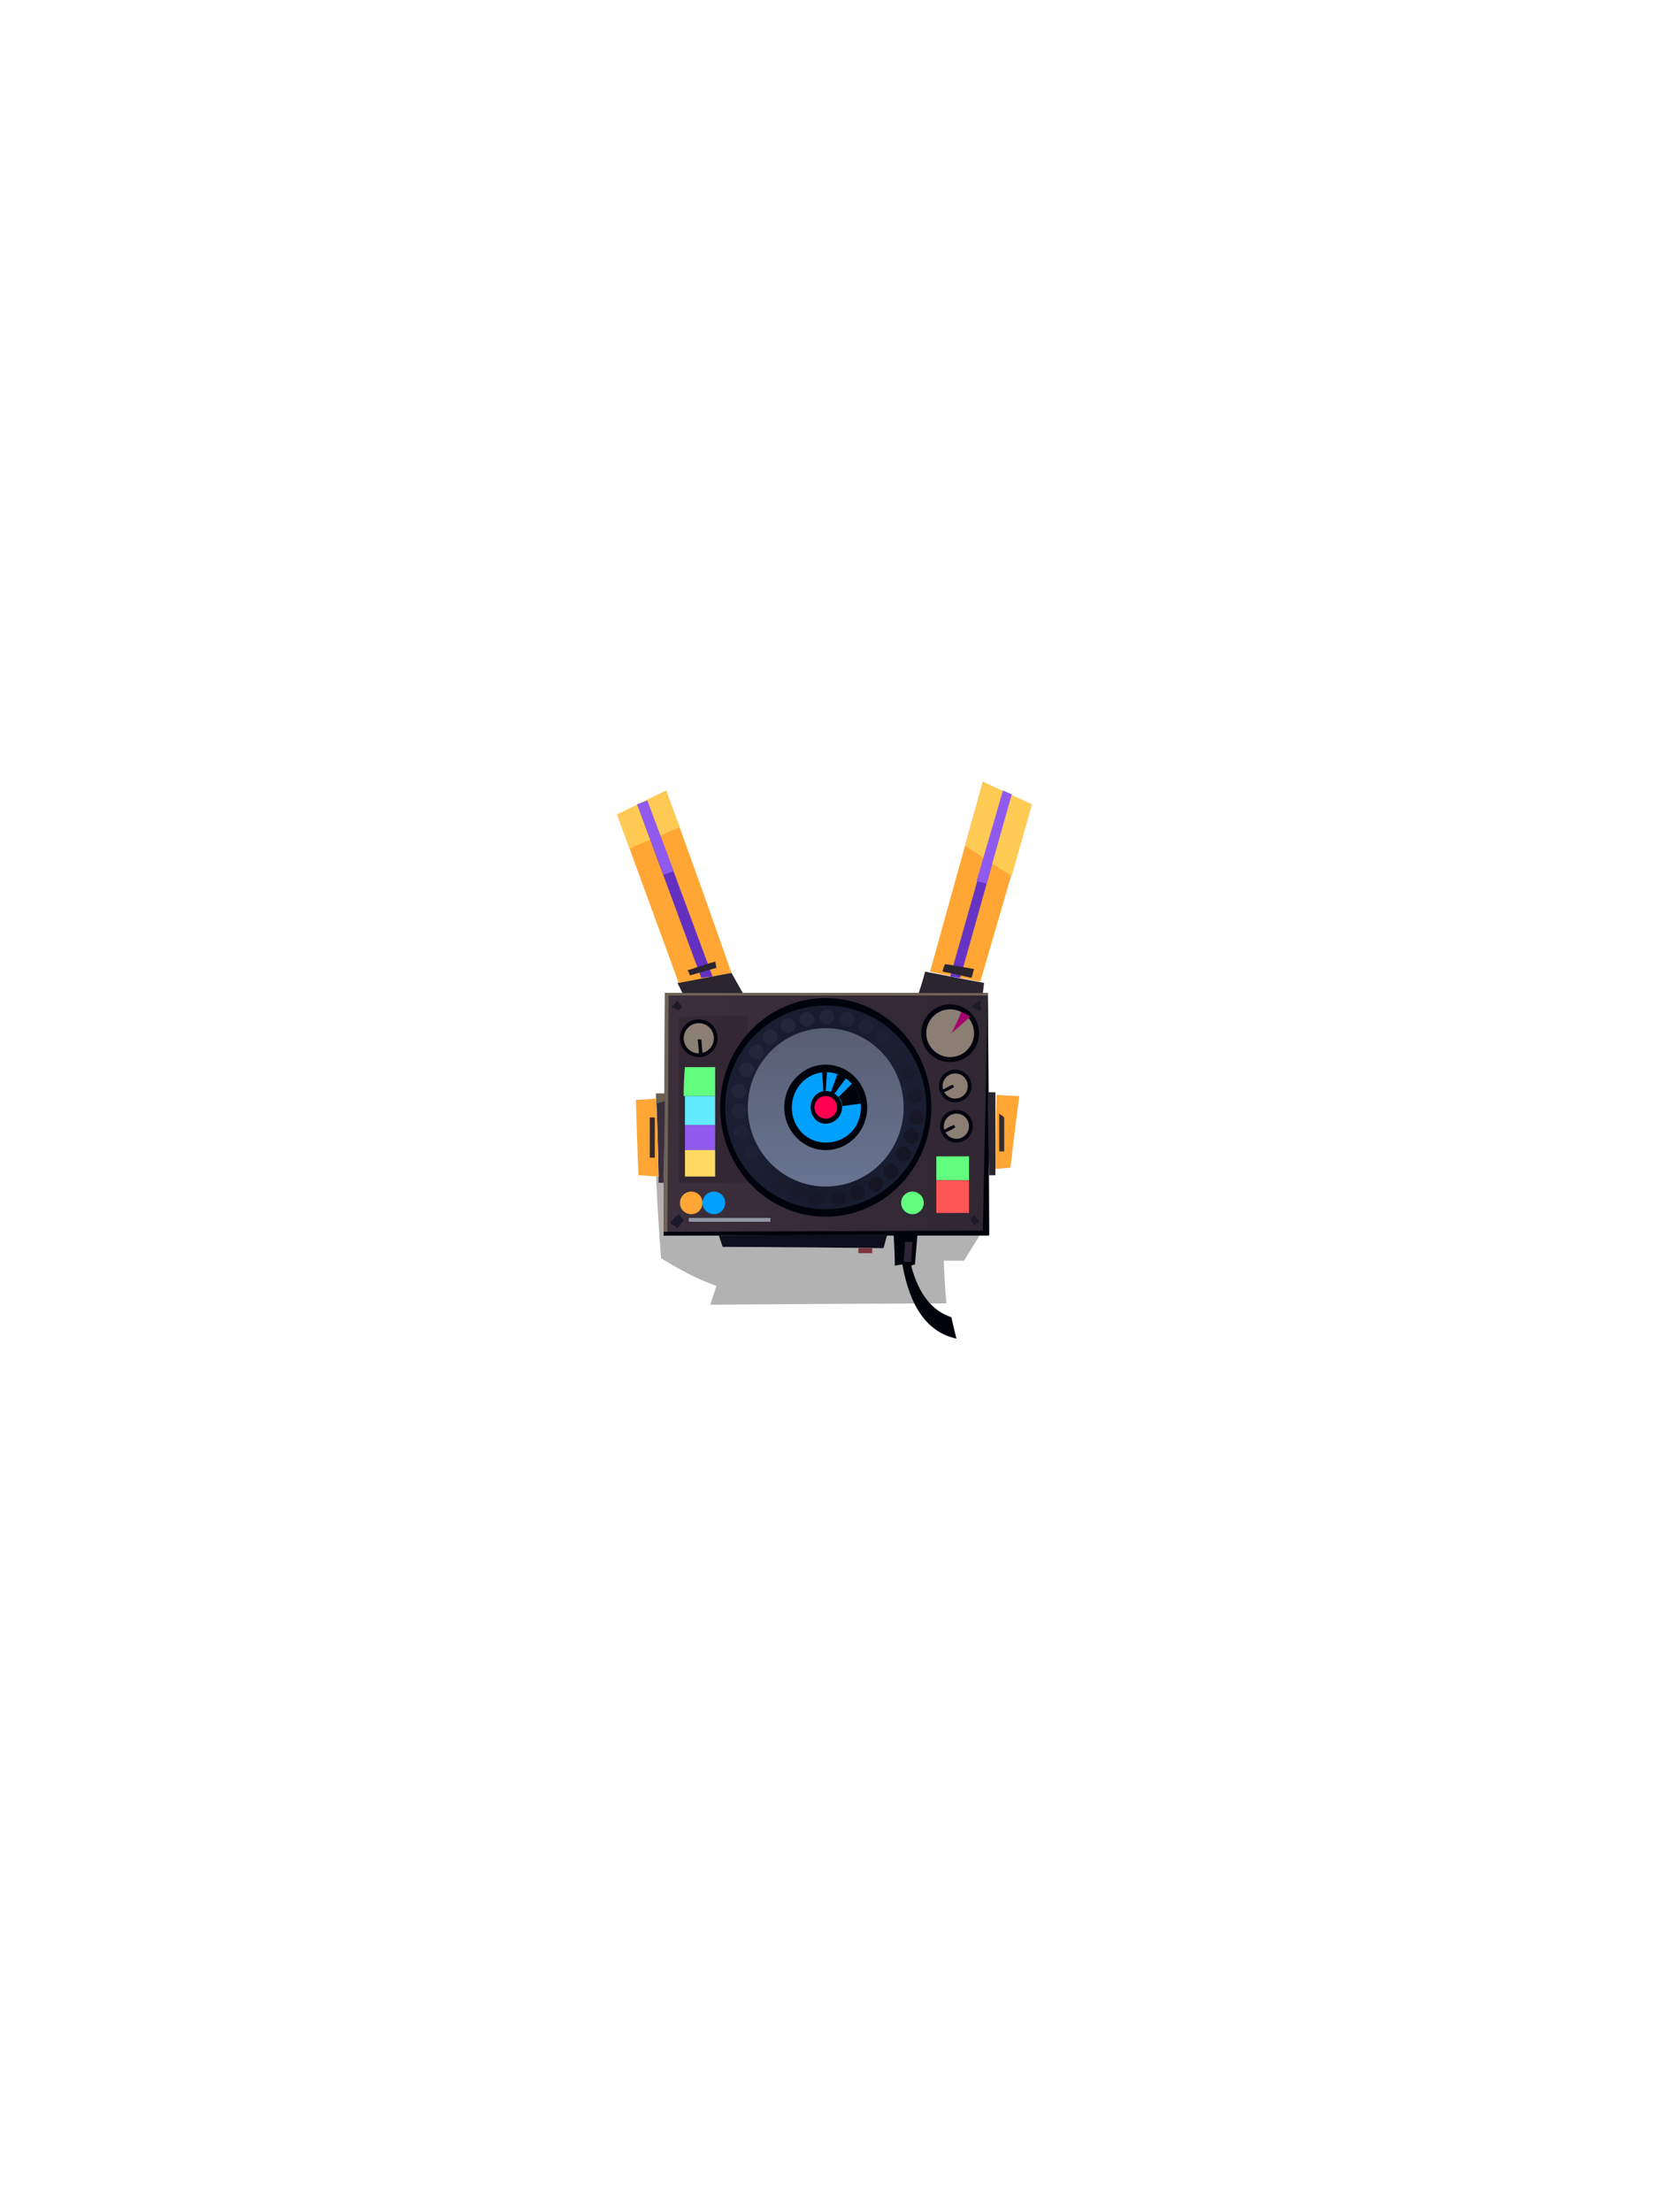 <?xml version="1.0" encoding="UTF-8"?><svg width="1320px" height="1760px" viewBox="0 0 1320 1760" version="1.1" xmlns="http://www.w3.org/2000/svg" xmlns:xlink="http://www.w3.org/1999/xlink"><defs><linearGradient x1="100%" y1="50%" x2="0%" y2="50%" id="id-60074"><stop stop-color="#2F2732" offset="0%"></stop><stop stop-color="#3C2F3C" offset="100%"></stop></linearGradient><radialGradient cx="50%" cy="50%" r="60%" id="id-60075" fx="50%" fy="50%" gradientTransform=" translate(0.500,0.500) scale(1,0.988) rotate(90) scale(1,0.562) translate(-0.500,-0.500)"><stop stop-color="#121221" offset="0%"></stop><stop stop-color="#1A1E32" offset="100%"></stop></radialGradient><linearGradient x1="15%" y1="17%" x2="80%" y2="90%" id="id-60076"><stop stop-color="#24283D" offset="0%"></stop><stop stop-color="#141423" offset="100%"></stop></linearGradient><linearGradient x1="50%" y1="0%" x2="50%" y2="100%" id="id-60077"><stop stop-color="#575E72" offset="0%"></stop><stop stop-color="#687591" offset="100%"></stop></linearGradient></defs><g transform=" translate(491,622)" id="id-60078"><path d=" M 31,314 C 33,357 35,379 35,379 C 48,387 62,395 79,401 C 76,411 74,416 74,416 C 200,415 262,415 262,415 C 260,392 260,381 260,381 C 270,381 276,381 276,381 L 289,360 C 117,329 31,314 31,314 Z" fill="#000000" opacity="0.303" id="id-60079"></path><path d=" M 296,360 C 123,360 37,361 37,361 C 38,232 38,168 38,168 L 295,168 C 296,296 296,360 296,360 Z" fill="url(#id-60074)" id="id-60080"></path><path d=" M 296,361 C 123,361 37,361 37,361 C 37,359 37,358 37,358 L 291,357 L 295,168 L 296,361 Z" fill="#01030C" id="id-60081"></path><path d=" M 38,168 C 209,168 295,168 295,168 C 295,169 295,170 295,170 C 126,170 41,170 41,170 L 40,358 L 37,358 L 38,168 Z" fill="#6F6358" id="id-60082"></path><path d=" M 49,187 C 86,186 104,186 104,186 C 104,275 104,319 104,319 L 49,319 C 49,231 49,187 49,187 Z" fill="#342734" id="id-60083"></path><path d=" M 54,227 C 70,227 78,227 78,227 C 78,242 78,250 78,250 L 53,250 C 53,235 54,227 54,227 Z" fill="#62FF7F" id="id-60084"></path><path d=" M 78,250 C 78,266 78,273 78,273 L 54,273 L 54,250 C 70,250 78,250 78,250 Z" fill="#62EAFF" id="id-60085"></path><path d=" M 78,273 L 78,293 L 54,293 L 54,273 C 70,273 78,273 78,273 Z" fill="#915AEE" id="id-60086"></path><path d=" M 78,293 L 78,314 L 54,314 L 54,293 C 70,293 78,293 78,293 Z" fill="#FFDA62" id="id-60087"></path><path d=" M 254,298 C 271,298 280,298 280,298 L 280,317 L 254,317 C 254,304 254,298 254,298 Z" fill="#62FF7F" id="id-60088"></path><path d=" M 254,317 L 254,343 L 280,343 L 280,317 C 263,317 254,317 254,317 Z" fill="#FE5655" id="id-60089"></path><path d=" M 52,168 C 49,162 48,160 48,160 C 77,154 91,152 91,152 L 100,168 C 68,168 52,168 52,168 Z" fill="#2A252F" id="id-60090"></path><path d=" M 240,168 C 244,156 245,151 245,151 C 276,157 292,160 292,160 L 291,168 C 257,168 240,168 240,168 Z" fill="#2A252F" id="id-60091"></path><path d=" M 249,151 C 277,50 291,0 291,0 C 317,12 330,18 330,18 L 289,159 C 262,154 249,151 249,151 Z" fill="#FFA635" id="id-60092"></path><path d=" M 265,155 C 293,56 307,7 307,7 C 311,9 314,10 314,10 L 273,156 C 267,155 265,155 265,155 Z" fill="#6633C4" id="id-60093"></path><path d=" M 277,51 L 314,75 L 330,18 L 291,0 C 282,34 277,51 277,51 Z" fill="#FFCB55" id="id-60094"></path><path d=" M 286,79 L 294,81 L 314,10 L 307,7 C 293,55 286,79 286,79 Z" fill="#915AEE" id="id-60095"></path><path d=" M 261,145 C 259,149 259,151 259,151 C 274,154 282,156 282,156 L 284,149 C 268,146 261,145 261,145 Z" fill="#2A252F" id="id-60096"></path><path d=" M 39,7 L 0,26 L 49,160 L 91,152 C 57,55 39,7 39,7 Z" fill="#FFA635" id="id-60097"></path><path d=" M 50,36 L 10,53 L 0,26 L 39,7 C 46,27 50,36 50,36 Z" fill="#FFCA54" id="id-60098"></path><path d=" M 16,18 C 50,110 67,156 67,156 C 73,155 76,155 76,155 L 24,15 C 19,17 16,18 16,18 Z" fill="#6330C1" id="id-60099"></path><path d=" M 45,71 L 37,74 L 16,18 L 24,15 C 38,52 45,71 45,71 Z" fill="#915AEE" id="id-60100"></path><path d=" M 56,150 C 71,145 78,143 78,143 C 79,147 79,148 79,148 L 58,154 C 57,151 56,150 56,150 Z" fill="#2A252F" id="id-60101"></path><path d=" M 49,344 C 52,347 53,349 53,349 C 50,353 48,355 48,355 L 42,351 C 46,346 49,344 49,344 Z" fill="#1C192B" id="id-60102"></path><path d=" M 57,347 C 57,349 57,350 57,350 C 101,350 122,350 122,350 L 122,347 C 79,347 57,347 57,347 Z" fill="#9096A5" id="id-60103"></path><path d=" M 289,174 C 284,177 282,179 282,179 C 286,181 288,182 288,182 L 290,181 C 289,176 289,174 289,174 Z" fill="#1C192B" id="id-60104"></path><path d=" M 48,174 C 45,178 43,179 43,179 C 47,181 49,182 49,182 L 52,179 C 49,176 48,174 48,174 Z" fill="#1C192B" id="id-60105"></path><circle cx="59" cy="335" r="9" fill="#FFA635" id="id-60106"></circle><circle cx="77" cy="335" r="9" fill="#00A0FF" id="id-60107"></circle><circle cx="235" cy="335" r="9" fill="#62FF7F" id="id-60108"></circle><circle cx="270" cy="274" r="13" fill="#04050F" id="id-60109"></circle><circle cx="269" cy="242" r="13" fill="#05070F" id="id-60110"></circle><circle cx="65" cy="204" r="15" fill="#03040C" id="id-60111"></circle><circle cx="265" cy="200" r="23" fill="#03040D" id="id-60112"></circle><circle cx="270" cy="274" r="10" fill="#8B7E73" id="id-60113"></circle><circle cx="269" cy="242" r="10" fill="#8B7E73" id="id-60114"></circle><circle cx="65" cy="204" r="12" fill="#8B7E73" id="id-60115"></circle><circle cx="265" cy="200" r="19" fill="#8B7E73" id="id-60116"></circle><path d=" M 268,273 C 269,274 269,275 269,275 C 264,278 261,279 261,279 L 260,277 C 265,274 268,273 268,273 Z" fill="#04050D" id="id-60117"></path><path d=" M 267,241 C 268,242 268,243 268,243 C 263,246 260,247 260,247 L 259,245 C 264,242 267,241 267,241 Z" fill="#06070F" id="id-60118"></path><path d=" M 274,183 C 269,195 266,200 266,200 L 281,187 C 279,185 276,184 274,183 Z" fill="#A5016B" id="id-60119"></path><path d=" M 65,216 C 65,209 64,205 64,205 C 66,205 67,205 67,205 L 68,216 C 67,216 66,216 65,216 Z" fill="#02040C" id="id-60120"></path><path d=" M 38,248 C 33,248 31,248 31,248 C 33,296 33,319 33,319 L 37,319 C 38,272 38,248 38,248 Z" fill="#3B2E3C" id="id-60121"></path><path d=" M 38,254 L 31,256 L 31,248 L 38,248 C 38,252 38,254 38,254 Z" fill="#6B5F54" id="id-60122"></path><path d=" M 31,252 C 20,253 15,253 15,253 C 16,293 17,313 17,313 L 33,314 C 32,273 31,252 31,252 Z" fill="#FFA635" id="id-60123"></path><path d=" M 26,267 C 28,267 30,267 30,267 C 30,288 30,299 30,299 L 26,299 C 26,278 26,267 26,267 Z" fill="#332B2F" id="id-60124"></path><path d=" M 295,247 C 299,247 301,247 301,247 C 301,291 301,313 301,313 L 296,313 C 295,269 295,247 295,247 Z" fill="#2A252F" id="id-60125"></path><path d=" M 302,249 C 314,250 320,250 320,250 C 315,288 313,307 313,307 L 301,308 C 301,269 302,249 302,249 Z" fill="#FFA635" id="id-60126"></path><path d=" M 304,264 C 307,266 308,267 308,267 C 308,285 308,294 308,294 L 304,294 C 304,274 304,264 304,264 Z" fill="#332B2F" id="id-60127"></path><path d=" M 220,360 C 221,376 221,385 221,385 C 225,384 227,384 227,384 C 233,418 247,438 270,443 C 267,431 266,426 266,426 C 251,421 240,408 234,385 C 236,384 237,384 237,384 L 239,360 C 226,360 220,360 220,360 Z" fill="#01030C" id="id-60128"></path><path d=" M 229,366 C 233,366 235,366 235,366 C 234,377 234,382 234,382 L 228,382 C 229,371 229,366 229,366 Z" fill="#2D2535" id="id-60129"></path><path d=" M 215,360 C 213,367 212,371 212,371 C 127,370 84,370 84,370 L 81,361 C 171,360 215,360 215,360 Z" fill="#0F0E1C" id="id-60130"></path><path d=" M 203,371 C 203,373 203,375 203,375 C 196,375 192,375 192,375 L 192,371 C 199,371 203,371 203,371 Z" fill="#80343E" id="id-60131"></path><ellipse cx="166" cy="259" fill="#01030C" id="id-60106" rx="84" ry="87"></ellipse><ellipse cx="166" cy="259" fill="url(#id-60075)" id="id-60133" rx="80" ry="81"></ellipse><g transform=" translate(91,181)" fill="url(#id-60076)" id="id-60134"><path d=" M 20,28 C 23,28 26,31 26,34 C 26,37 23,40 20,40 C 17,40 14,37 14,34 C 14,31 17,28 20,28 Z M 31,16 C 34,16 37,19 37,22 C 37,25 34,28 31,28 C 28,28 25,25 25,22 C 25,19 28,16 31,16 Z M 12,54 C 15,54 18,51 18,48 C 18,45 15,42 12,42 C 9,42 6,45 6,48 C 6,51 9,54 12,54 Z M 6,71 C 9,71 12,68 12,65 C 12,62 9,59 6,59 C 3,59 0,62 0,65 C 0,68 3,71 6,71 Z M 6,87 C 9,87 12,84 12,81 C 12,78 9,75 6,75 C 3,75 0,78 0,81 C 0,84 3,87 6,87 Z M 8,104 C 11,104 14,101 14,98 C 14,95 11,92 8,92 C 5,92 2,95 2,98 C 2,101 5,104 8,104 Z M 16,120 C 19,120 22,117 22,114 C 22,111 19,108 16,108 C 13,108 10,111 10,114 C 10,117 13,120 16,120 Z M 24,133 C 27,133 30,130 30,127 C 30,124 27,121 24,121 C 21,121 18,124 18,127 C 18,130 21,133 24,133 Z M 37,144 C 40,144 43,141 43,138 C 43,135 40,132 37,132 C 34,132 31,135 31,138 C 31,141 34,144 37,144 Z M 52,152 C 55,152 58,149 58,146 C 58,143 55,140 52,140 C 49,140 46,143 46,146 C 46,149 49,152 52,152 Z M 67,156 C 70,156 73,153 73,150 C 73,147 70,144 67,144 C 64,144 61,147 61,150 C 61,153 64,156 67,156 Z M 85,156 C 88,156 91,153 91,150 C 91,147 88,144 85,144 C 82,144 79,147 79,150 C 79,153 82,156 85,156 Z M 100,152 C 103,152 106,149 106,146 C 106,143 103,140 100,140 C 97,140 94,143 94,146 C 94,149 97,152 100,152 Z M 115,145 C 118,145 121,142 121,139 C 121,136 118,133 115,133 C 112,133 109,136 109,139 C 109,142 112,145 115,145 Z M 127,135 C 130,135 133,132 133,129 C 133,126 130,123 127,123 C 124,123 121,126 121,129 C 121,132 124,135 127,135 Z M 137,121 C 140,121 143,118 143,115 C 143,112 140,109 137,109 C 134,109 131,112 131,115 C 131,118 134,121 137,121 Z M 143,107 C 146,107 149,104 149,101 C 149,98 146,95 143,95 C 140,95 137,98 137,101 C 137,104 140,107 143,107 Z M 147,92 C 150,92 153,89 153,86 C 153,83 150,80 147,80 C 144,80 141,83 141,86 C 141,89 144,92 147,92 Z M 146,75 C 149,75 152,72 152,69 C 152,66 149,63 146,63 C 143,63 140,66 140,69 C 140,72 143,75 146,75 Z M 140,57 C 143,57 146,54 146,51 C 146,48 143,45 140,45 C 137,45 134,48 134,51 C 134,54 137,57 140,57 Z M 133,42 C 136,42 139,39 139,36 C 139,33 136,30 133,30 C 130,30 127,33 127,36 C 127,39 130,42 133,42 Z M 121,29 C 124,29 127,26 127,23 C 127,20 124,17 121,17 C 118,17 115,20 115,23 C 115,26 118,29 121,29 Z M 107,20 C 110,20 113,17 113,14 C 113,11 110,8 107,8 C 104,8 101,11 101,14 C 101,17 104,20 107,20 Z M 92,14 C 95,14 98,11 98,8 C 98,5 95,2 92,2 C 89,2 86,5 86,8 C 86,11 89,14 92,14 Z M 76,12 C 79,12 82,9 82,6 C 82,3 79,0 76,0 C 73,0 70,3 70,6 C 70,9 73,12 76,12 Z M 45,19 C 48,19 51,16 51,13 C 51,10 48,7 45,7 C 42,7 39,10 39,13 C 39,16 42,19 45,19 Z M 60,14 C 63,14 66,11 66,8 C 66,5 63,2 60,2 C 57,2 54,5 54,8 C 54,11 57,14 60,14 Z" id="id-60135"></path></g><ellipse cx="166" cy="259" fill="url(#id-60077)" id="id-60136" rx="62" ry="63"></ellipse><ellipse cx="166" cy="259" fill="#01030C" id="id-60137" rx="33" ry="34"></ellipse><path d=" M 166,231 C 182,231 194,244 194,259 C 194,275 182,287 166,287 C 151,287 139,275 139,259 C 139,244 151,231 166,231 Z M 166,246 C 159,246 154,252 154,259 C 154,266 159,272 166,272 C 173,272 179,266 179,259 C 179,252 173,246 166,246 Z" fill="#00A0FF" id="id-60135"></path><ellipse cx="166" cy="259" fill="#FF0052" id="id-60139" rx="9" ry="9"></ellipse><path d=" M 163,231 C 164,241 164,246 164,246 C 166,246 166,246 166,246 L 167,231 C 164,231 163,231 163,231 Z" fill="#01030C" id="id-60140"></path><path d=" M 170,247 C 174,237 175,233 175,233 C 178,233 180,234 182,236 L 173,248 C 171,247 170,247 170,247 Z" fill="#01030C" id="id-60141"></path><path d=" M 176,251 C 183,244 187,240 187,240 C 191,245 193,250 194,256 L 179,258 C 179,255 178,252 176,251 Z" fill="#01030C" id="id-60142"></path><path d=" M 284,345 C 287,348 288,350 288,350 C 286,352 284,353 284,353 L 281,348 C 283,346 284,345 284,345 Z" fill="#1C192B" id="id-60143"></path></g></svg>